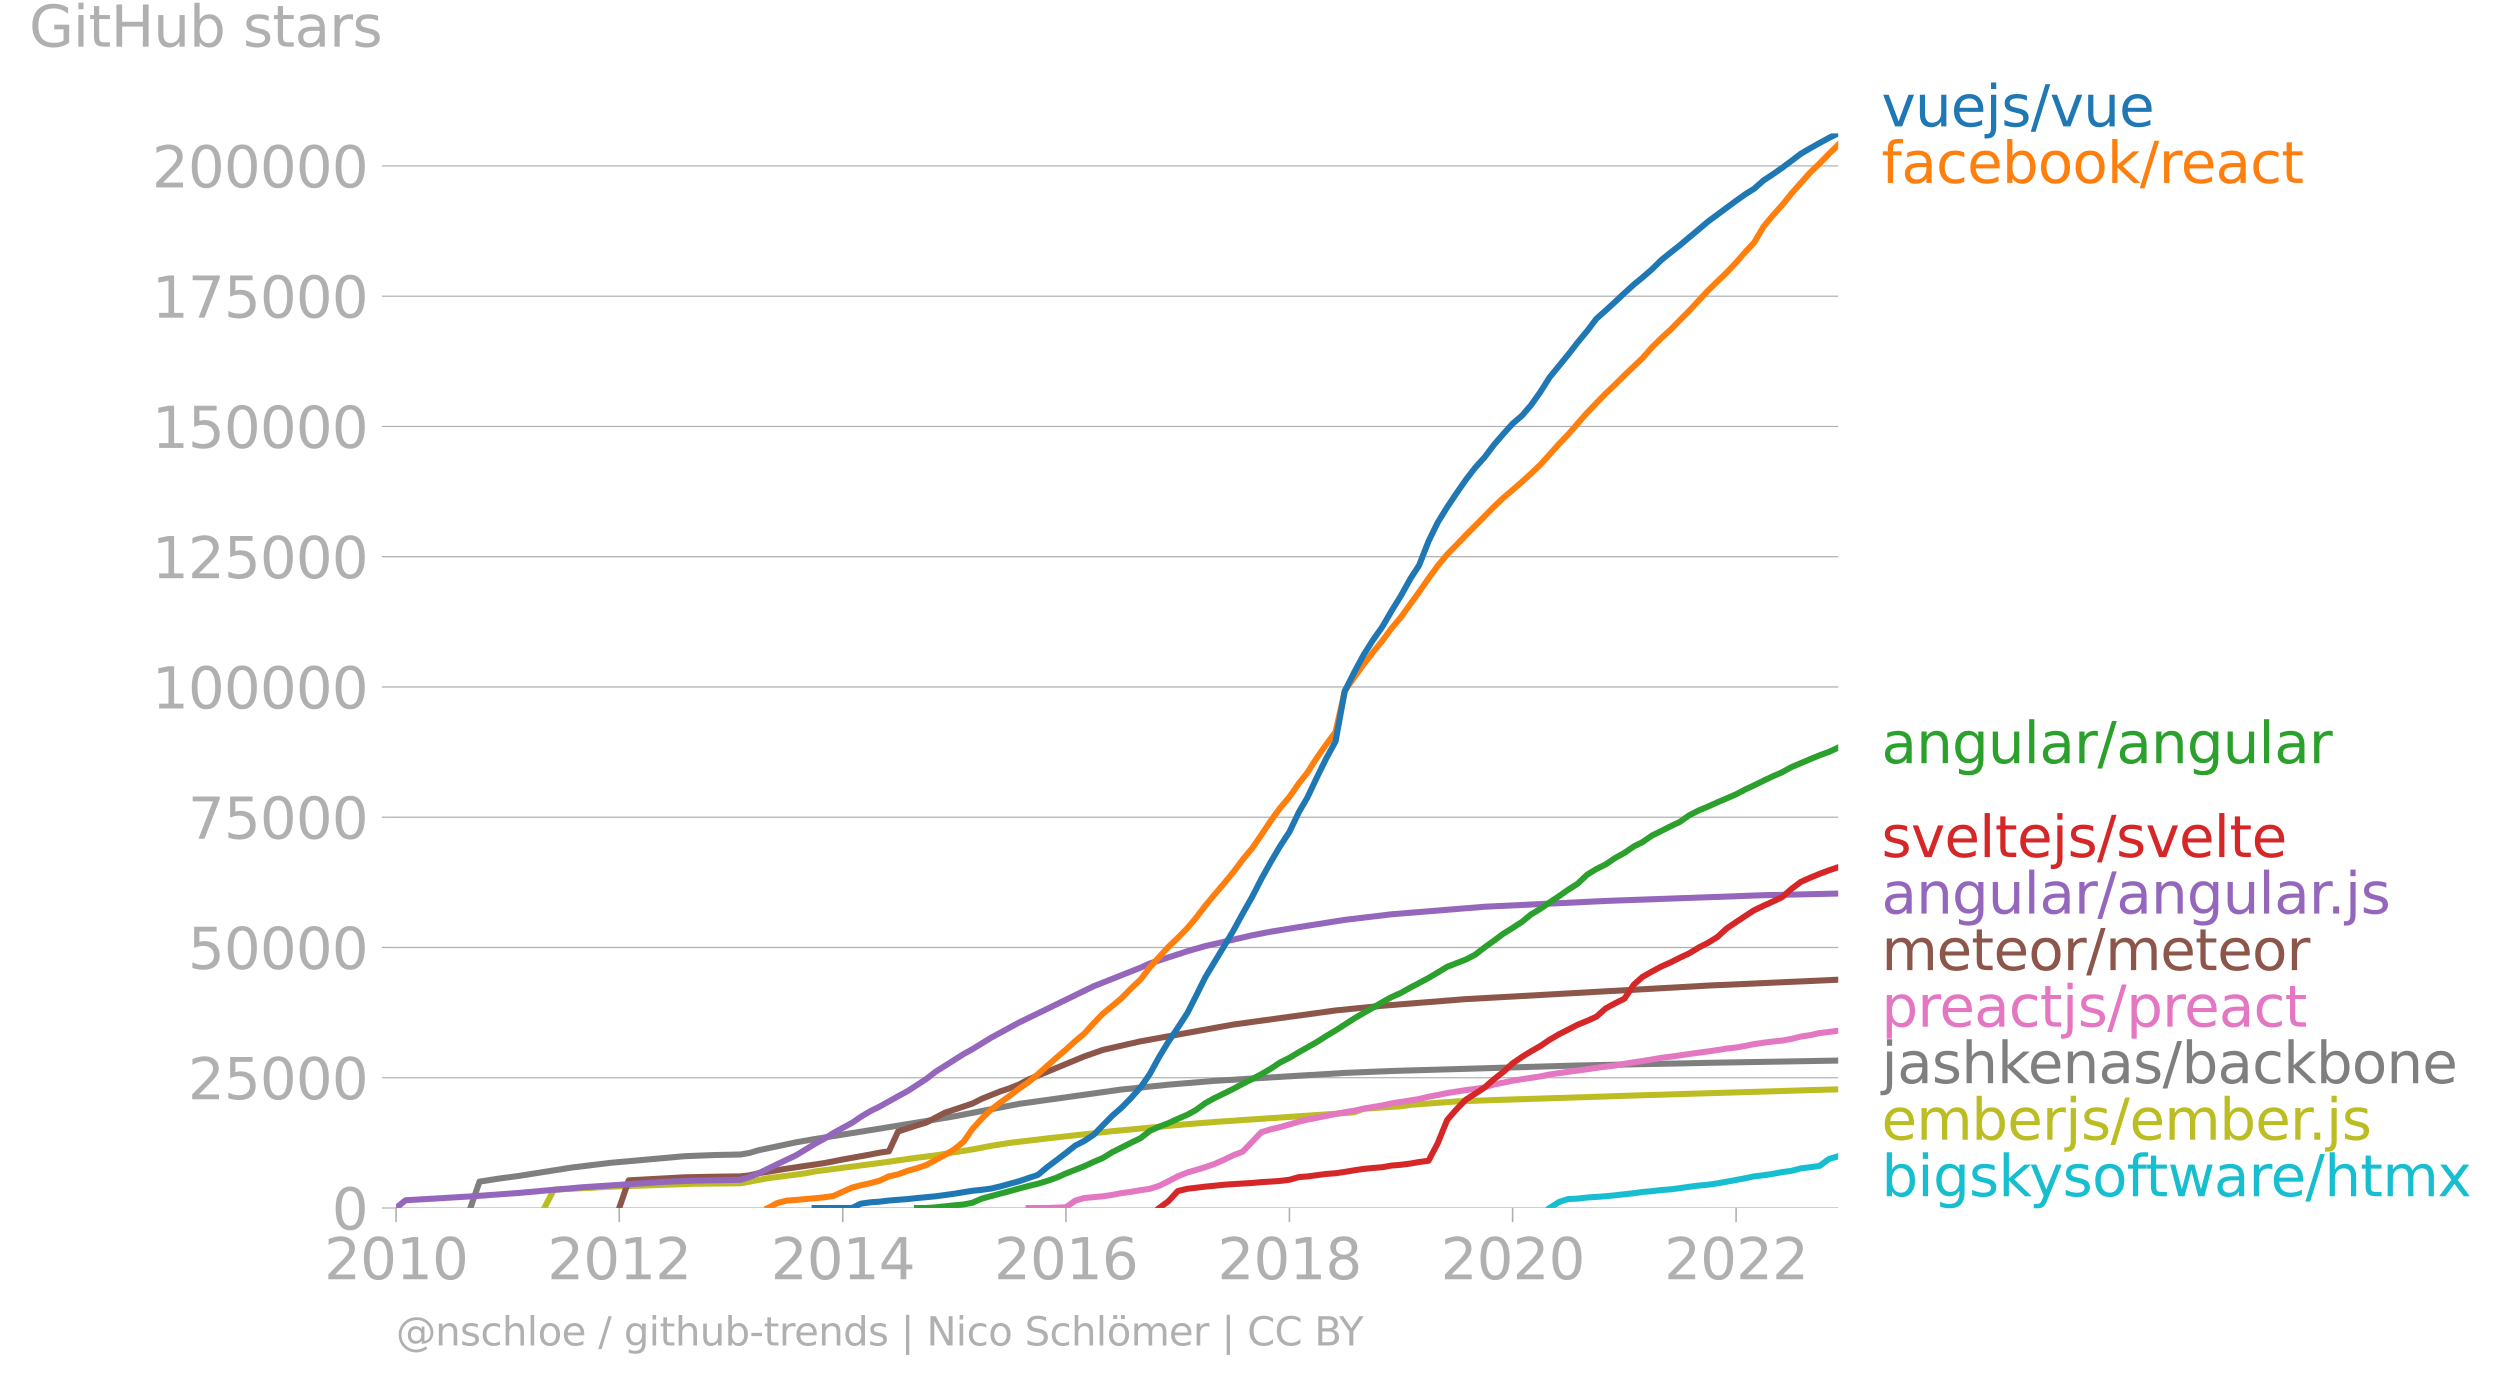 <svg xmlns="http://www.w3.org/2000/svg" xmlns:xlink="http://www.w3.org/1999/xlink" width="825.421" height="456.886" viewBox="0 0 619.065 342.665"><defs><style>*{stroke-linejoin:round;stroke-linecap:butt}</style></defs><g id="figure_1"><path id="patch_1" d="M0 342.665h619.065V0H0v342.665z" style="fill:none"/><g id="axes_1"><path id="patch_2" d="M98.073 299.138h357.12V33.026H98.073v266.112z" style="fill:none"/><g id="matplotlib.axis_1"><g id="xtick_1"><g id="line2d_1"><defs><path id="m40786b819b" d="M0 0v3.5" style="stroke:#b0b0b0;stroke-width:.4"/></defs><use xlink:href="#m40786b819b" x="98.073" y="299.138" style="fill:#b0b0b0;stroke:#b0b0b0;stroke-width:.4"/></g><g id="text_1" style="fill:#b0b0b0" transform="matrix(.14 0 0 -.14 80.258 316.775)"><defs><path id="DejaVuSans-32" d="M1228 531h2203V0H469v531q359 372 979 998 621 627 780 809 303 340 423 576 121 236 121 464 0 372-261 606-261 235-680 235-297 0-627-103-329-103-704-313v638q381 153 712 231 332 78 607 78 725 0 1156-363 431-362 431-968 0-288-108-546-107-257-392-607-78-91-497-524-418-433-1181-1211z" transform="scale(.016)"/><path id="DejaVuSans-30" d="M2034 4250q-487 0-733-480-245-479-245-1442 0-959 245-1439 246-480 733-480 491 0 736 480 246 480 246 1439 0 963-246 1442-245 480-736 480zm0 500q785 0 1199-621 414-620 414-1801 0-1178-414-1799Q2819-91 2034-91q-784 0-1198 620-414 621-414 1799 0 1181 414 1801 414 621 1198 621z" transform="scale(.016)"/><path id="DejaVuSans-31" d="M794 531h1031v3560L703 3866v575l1116 225h631V531h1031V0H794v531z" transform="scale(.016)"/></defs><use xlink:href="#DejaVuSans-32"/><use xlink:href="#DejaVuSans-30" x="63.623"/><use xlink:href="#DejaVuSans-31" x="127.246"/><use xlink:href="#DejaVuSans-30" x="190.869"/></g></g><g id="xtick_2"><use xlink:href="#m40786b819b" id="line2d_2" x="153.341" y="299.138" style="fill:#b0b0b0;stroke:#b0b0b0;stroke-width:.4"/><g id="text_2" style="fill:#b0b0b0" transform="matrix(.14 0 0 -.14 135.526 316.775)"><use xlink:href="#DejaVuSans-32"/><use xlink:href="#DejaVuSans-30" x="63.623"/><use xlink:href="#DejaVuSans-31" x="127.246"/><use xlink:href="#DejaVuSans-32" x="190.869"/></g></g><g id="xtick_3"><use xlink:href="#m40786b819b" id="line2d_3" x="208.684" y="299.138" style="fill:#b0b0b0;stroke:#b0b0b0;stroke-width:.4"/><g id="text_3" style="fill:#b0b0b0" transform="matrix(.14 0 0 -.14 190.87 316.775)"><defs><path id="DejaVuSans-34" d="M2419 4116 825 1625h1594v2491zm-166 550h794V1625h666v-525h-666V0h-628v1100H313v609l1940 2957z" transform="scale(.016)"/></defs><use xlink:href="#DejaVuSans-32"/><use xlink:href="#DejaVuSans-30" x="63.623"/><use xlink:href="#DejaVuSans-31" x="127.246"/><use xlink:href="#DejaVuSans-34" x="190.869"/></g></g><g id="xtick_4"><use xlink:href="#m40786b819b" id="line2d_4" x="263.952" y="299.138" style="fill:#b0b0b0;stroke:#b0b0b0;stroke-width:.4"/><g id="text_4" style="fill:#b0b0b0" transform="matrix(.14 0 0 -.14 246.137 316.775)"><defs><path id="DejaVuSans-36" d="M2113 2584q-425 0-674-291-248-290-248-796 0-503 248-796 249-292 674-292t673 292q248 293 248 796 0 506-248 796-248 291-673 291zm1253 1979v-575q-238 112-480 171-242 60-480 60-625 0-955-422-329-422-376-1275 184 272 462 417 279 145 613 145 703 0 1111-427 408-426 408-1160 0-719-425-1154Q2819-91 2113-91q-810 0-1238 620-428 621-428 1799 0 1106 525 1764t1409 658q238 0 480-47t505-140z" transform="scale(.016)"/></defs><use xlink:href="#DejaVuSans-32"/><use xlink:href="#DejaVuSans-30" x="63.623"/><use xlink:href="#DejaVuSans-31" x="127.246"/><use xlink:href="#DejaVuSans-36" x="190.869"/></g></g><g id="xtick_5"><use xlink:href="#m40786b819b" id="line2d_5" x="319.295" y="299.138" style="fill:#b0b0b0;stroke:#b0b0b0;stroke-width:.4"/><g id="text_5" style="fill:#b0b0b0" transform="matrix(.14 0 0 -.14 301.48 316.775)"><defs><path id="DejaVuSans-38" d="M2034 2216q-450 0-708-241-257-241-257-662 0-422 257-663 258-241 708-241t709 242q260 243 260 662 0 421-258 662-257 241-711 241zm-631 268q-406 100-633 378-226 279-226 679 0 559 398 884 399 325 1092 325 697 0 1094-325t397-884q0-400-227-679-226-278-629-378 456-106 710-416 255-309 255-755 0-679-414-1042Q2806-91 2034-91q-771 0-1186 362-414 363-414 1042 0 446 256 755 257 310 713 416zm-231 997q0-362 226-565 227-203 636-203 407 0 636 203 230 203 230 565 0 363-230 566-229 203-636 203-409 0-636-203-226-203-226-566z" transform="scale(.016)"/></defs><use xlink:href="#DejaVuSans-32"/><use xlink:href="#DejaVuSans-30" x="63.623"/><use xlink:href="#DejaVuSans-31" x="127.246"/><use xlink:href="#DejaVuSans-38" x="190.869"/></g></g><g id="xtick_6"><use xlink:href="#m40786b819b" id="line2d_6" x="374.563" y="299.138" style="fill:#b0b0b0;stroke:#b0b0b0;stroke-width:.4"/><g id="text_6" style="fill:#b0b0b0" transform="matrix(.14 0 0 -.14 356.748 316.775)"><use xlink:href="#DejaVuSans-32"/><use xlink:href="#DejaVuSans-30" x="63.623"/><use xlink:href="#DejaVuSans-32" x="127.246"/><use xlink:href="#DejaVuSans-30" x="190.869"/></g></g><g id="xtick_7"><use xlink:href="#m40786b819b" id="line2d_7" x="429.906" y="299.138" style="fill:#b0b0b0;stroke:#b0b0b0;stroke-width:.4"/><g id="text_7" style="fill:#b0b0b0" transform="matrix(.14 0 0 -.14 412.091 316.775)"><use xlink:href="#DejaVuSans-32"/><use xlink:href="#DejaVuSans-30" x="63.623"/><use xlink:href="#DejaVuSans-32" x="127.246"/><use xlink:href="#DejaVuSans-32" x="190.869"/></g></g></g><g id="matplotlib.axis_2"><g id="ytick_1"><path id="line2d_8" d="M98.073 299.138h357.12" clip-path="url(#p73dbe20775)" style="fill:none;stroke:#b0b0b0;stroke-width:.3;stroke-linecap:square"/><g id="line2d_9"><defs><path id="m3e11c81e82" d="M0 0h-3.5" style="stroke:#b0b0b0;stroke-width:.3"/></defs><use xlink:href="#m3e11c81e82" x="98.073" y="299.138" style="fill:#b0b0b0;stroke:#b0b0b0;stroke-width:.3"/></g><use xlink:href="#DejaVuSans-30" id="text_8" style="fill:#b0b0b0" transform="matrix(.14 0 0 -.14 82.166 304.457)"/></g><g id="ytick_2"><path id="line2d_10" d="M98.073 266.881h357.12" clip-path="url(#p73dbe20775)" style="fill:none;stroke:#b0b0b0;stroke-width:.3;stroke-linecap:square"/><use xlink:href="#m3e11c81e82" id="line2d_11" x="98.073" y="266.881" style="fill:#b0b0b0;stroke:#b0b0b0;stroke-width:.3"/><g id="text_9" style="fill:#b0b0b0" transform="matrix(.14 0 0 -.14 46.536 272.2)"><defs><path id="DejaVuSans-35" d="M691 4666h2478v-532H1269V2991q137 47 274 70 138 23 276 23 781 0 1237-428 457-428 457-1159 0-753-469-1171Q2575-91 1722-91q-294 0-599 50Q819 9 494 109v635q281-153 581-228t634-75q541 0 856 284 316 284 316 772 0 487-316 771-315 285-856 285-253 0-505-56-251-56-513-175v2344z" transform="scale(.016)"/></defs><use xlink:href="#DejaVuSans-32"/><use xlink:href="#DejaVuSans-35" x="63.623"/><use xlink:href="#DejaVuSans-30" x="127.246"/><use xlink:href="#DejaVuSans-30" x="190.869"/><use xlink:href="#DejaVuSans-30" x="254.492"/></g></g><g id="ytick_3"><path id="line2d_12" d="M98.073 234.625h357.12" clip-path="url(#p73dbe20775)" style="fill:none;stroke:#b0b0b0;stroke-width:.3;stroke-linecap:square"/><use xlink:href="#m3e11c81e82" id="line2d_13" x="98.073" y="234.625" style="fill:#b0b0b0;stroke:#b0b0b0;stroke-width:.3"/><g id="text_10" style="fill:#b0b0b0" transform="matrix(.14 0 0 -.14 46.536 239.944)"><use xlink:href="#DejaVuSans-35"/><use xlink:href="#DejaVuSans-30" x="63.623"/><use xlink:href="#DejaVuSans-30" x="127.246"/><use xlink:href="#DejaVuSans-30" x="190.869"/><use xlink:href="#DejaVuSans-30" x="254.492"/></g></g><g id="ytick_4"><path id="line2d_14" d="M98.073 202.368h357.12" clip-path="url(#p73dbe20775)" style="fill:none;stroke:#b0b0b0;stroke-width:.3;stroke-linecap:square"/><use xlink:href="#m3e11c81e82" id="line2d_15" x="98.073" y="202.368" style="fill:#b0b0b0;stroke:#b0b0b0;stroke-width:.3"/><g id="text_11" style="fill:#b0b0b0" transform="matrix(.14 0 0 -.14 46.536 207.687)"><defs><path id="DejaVuSans-37" d="M525 4666h3000v-269L1831 0h-659l1594 4134H525v532z" transform="scale(.016)"/></defs><use xlink:href="#DejaVuSans-37"/><use xlink:href="#DejaVuSans-35" x="63.623"/><use xlink:href="#DejaVuSans-30" x="127.246"/><use xlink:href="#DejaVuSans-30" x="190.869"/><use xlink:href="#DejaVuSans-30" x="254.492"/></g></g><g id="ytick_5"><path id="line2d_16" d="M98.073 170.112h357.12" clip-path="url(#p73dbe20775)" style="fill:none;stroke:#b0b0b0;stroke-width:.3;stroke-linecap:square"/><use xlink:href="#m3e11c81e82" id="line2d_17" x="98.073" y="170.112" style="fill:#b0b0b0;stroke:#b0b0b0;stroke-width:.3"/><g id="text_12" style="fill:#b0b0b0" transform="matrix(.14 0 0 -.14 37.628 175.43)"><use xlink:href="#DejaVuSans-31"/><use xlink:href="#DejaVuSans-30" x="63.623"/><use xlink:href="#DejaVuSans-30" x="127.246"/><use xlink:href="#DejaVuSans-30" x="190.869"/><use xlink:href="#DejaVuSans-30" x="254.492"/><use xlink:href="#DejaVuSans-30" x="318.115"/></g></g><g id="ytick_6"><path id="line2d_18" d="M98.073 137.855h357.12" clip-path="url(#p73dbe20775)" style="fill:none;stroke:#b0b0b0;stroke-width:.3;stroke-linecap:square"/><use xlink:href="#m3e11c81e82" id="line2d_19" x="98.073" y="137.855" style="fill:#b0b0b0;stroke:#b0b0b0;stroke-width:.3"/><g id="text_13" style="fill:#b0b0b0" transform="matrix(.14 0 0 -.14 37.628 143.174)"><use xlink:href="#DejaVuSans-31"/><use xlink:href="#DejaVuSans-32" x="63.623"/><use xlink:href="#DejaVuSans-35" x="127.246"/><use xlink:href="#DejaVuSans-30" x="190.869"/><use xlink:href="#DejaVuSans-30" x="254.492"/><use xlink:href="#DejaVuSans-30" x="318.115"/></g></g><g id="ytick_7"><path id="line2d_20" d="M98.073 105.599h357.12" clip-path="url(#p73dbe20775)" style="fill:none;stroke:#b0b0b0;stroke-width:.3;stroke-linecap:square"/><use xlink:href="#m3e11c81e82" id="line2d_21" x="98.073" y="105.599" style="fill:#b0b0b0;stroke:#b0b0b0;stroke-width:.3"/><g id="text_14" style="fill:#b0b0b0" transform="matrix(.14 0 0 -.14 37.628 110.918)"><use xlink:href="#DejaVuSans-31"/><use xlink:href="#DejaVuSans-35" x="63.623"/><use xlink:href="#DejaVuSans-30" x="127.246"/><use xlink:href="#DejaVuSans-30" x="190.869"/><use xlink:href="#DejaVuSans-30" x="254.492"/><use xlink:href="#DejaVuSans-30" x="318.115"/></g></g><g id="ytick_8"><path id="line2d_22" d="M98.073 73.342h357.12" clip-path="url(#p73dbe20775)" style="fill:none;stroke:#b0b0b0;stroke-width:.3;stroke-linecap:square"/><use xlink:href="#m3e11c81e82" id="line2d_23" x="98.073" y="73.342" style="fill:#b0b0b0;stroke:#b0b0b0;stroke-width:.3"/><g id="text_15" style="fill:#b0b0b0" transform="matrix(.14 0 0 -.14 37.628 78.661)"><use xlink:href="#DejaVuSans-31"/><use xlink:href="#DejaVuSans-37" x="63.623"/><use xlink:href="#DejaVuSans-35" x="127.246"/><use xlink:href="#DejaVuSans-30" x="190.869"/><use xlink:href="#DejaVuSans-30" x="254.492"/><use xlink:href="#DejaVuSans-30" x="318.115"/></g></g><g id="ytick_9"><path id="line2d_24" d="M98.073 41.086h357.12" clip-path="url(#p73dbe20775)" style="fill:none;stroke:#b0b0b0;stroke-width:.3;stroke-linecap:square"/><use xlink:href="#m3e11c81e82" id="line2d_25" x="98.073" y="41.086" style="fill:#b0b0b0;stroke:#b0b0b0;stroke-width:.3"/><g id="text_16" style="fill:#b0b0b0" transform="matrix(.14 0 0 -.14 37.628 46.405)"><use xlink:href="#DejaVuSans-32"/><use xlink:href="#DejaVuSans-30" x="63.623"/><use xlink:href="#DejaVuSans-30" x="127.246"/><use xlink:href="#DejaVuSans-30" x="190.869"/><use xlink:href="#DejaVuSans-30" x="254.492"/><use xlink:href="#DejaVuSans-30" x="318.115"/></g></g><g id="text_17" style="fill:#b0b0b0" transform="matrix(.14 0 0 -.14 7.2 11.563)"><defs><path id="DejaVuSans-47" d="M3809 666v1253H2778v519h1656V434q-365-259-806-392-440-133-940-133-1094 0-1712 639-617 640-617 1780 0 1144 617 1783 618 639 1712 639 456 0 867-113 411-112 758-331v-672q-350 297-744 447t-828 150q-857 0-1287-478-429-478-429-1425 0-944 429-1422 430-478 1287-478 334 0 596 58 263 58 472 180z" transform="scale(.016)"/><path id="DejaVuSans-69" d="M603 3500h575V0H603v3500zm0 1363h575v-729H603v729z" transform="scale(.016)"/><path id="DejaVuSans-74" d="M1172 4494v-994h1184v-447H1172V1153q0-428 117-550t477-122h590V0h-590q-666 0-919 248-253 249-253 905v1900H172v447h422v994h578z" transform="scale(.016)"/><path id="DejaVuSans-48" d="M628 4666h631V2753h2294v1913h631V0h-631v2222H1259V0H628v4666z" transform="scale(.016)"/><path id="DejaVuSans-75" d="M544 1381v2119h575V1403q0-497 193-746 194-248 582-248 465 0 735 297 271 297 271 810v1984h575V0h-575v538q-209-319-486-474-276-155-642-155-603 0-916 375-312 375-312 1097zm1447 2203z" transform="scale(.016)"/><path id="DejaVuSans-62" d="M3116 1747q0 634-261 995t-717 361q-457 0-718-361t-261-995q0-634 261-995t718-361q456 0 717 361t261 995zM1159 2969q182 312 458 463 277 152 661 152 638 0 1036-506 399-506 399-1331T3314 415Q2916-91 2278-91q-384 0-661 152-276 152-458 464V0H581v4863h578V2969z" transform="scale(.016)"/><path id="DejaVuSans-73" d="M2834 3397v-544q-243 125-506 187-262 63-544 63-428 0-642-131t-214-394q0-200 153-314t616-217l197-44q612-131 870-370t258-667q0-488-386-773Q2250-91 1575-91q-281 0-586 55T347 128v594q319-166 628-249 309-82 613-82 406 0 624 139 219 139 219 392 0 234-158 359-157 125-692 241l-200 47q-534 112-772 345-237 233-237 639 0 494 350 762 350 269 994 269 318 0 599-47 282-46 519-140z" transform="scale(.016)"/><path id="DejaVuSans-61" d="M2194 1759q-697 0-966-159t-269-544q0-306 202-486 202-179 548-179 479 0 768 339t289 901v128h-572zm1147 238V0h-575v531q-197-318-491-470T1556-91q-537 0-855 302-317 302-317 808 0 590 395 890 396 300 1180 300h807v57q0 397-261 614t-733 217q-300 0-585-72-284-72-546-216v532q315 122 612 182 297 61 578 61 760 0 1135-394 375-393 375-1193z" transform="scale(.016)"/><path id="DejaVuSans-72" d="M2631 2963q-97 56-211 82-114 27-251 27-488 0-749-317t-261-911V0H581v3500h578v-544q182 319 472 473 291 155 707 155 59 0 131-8 72-7 159-23l3-590z" transform="scale(.016)"/></defs><use xlink:href="#DejaVuSans-47"/><use xlink:href="#DejaVuSans-69" x="77.49"/><use xlink:href="#DejaVuSans-74" x="105.273"/><use xlink:href="#DejaVuSans-48" x="144.482"/><use xlink:href="#DejaVuSans-75" x="219.678"/><use xlink:href="#DejaVuSans-62" x="283.057"/><use xlink:href="#DejaVuSans-20" x="346.533"/><use xlink:href="#DejaVuSans-73" x="378.32"/><use xlink:href="#DejaVuSans-74" x="430.42"/><use xlink:href="#DejaVuSans-61" x="469.629"/><use xlink:href="#DejaVuSans-72" x="530.908"/><use xlink:href="#DejaVuSans-73" x="572.021"/></g></g><path id="line2d_26" d="m383.724 299.138 2.347-1.496 2.271-.729 2.347-.106 2.347-.27 2.271-.149 2.347-.174 2.271-.223 2.347-.265 2.347-.254 2.12-.302 2.347-.205 2.272-.271 2.347-.178 2.27-.305 2.348-.336 2.347-.293 2.271-.213 2.347-.33 2.271-.413 2.347-.434 2.347-.441 2.12-.448 2.347-.281 2.271-.338 2.347-.444 2.272-.304 2.347-.616 2.347-.285 2.27-.317 2.348-1.732 2.271-.666" clip-path="url(#p73dbe20775)" style="fill:none;stroke:#17becf;stroke-width:1.5;stroke-linecap:square"/><path id="line2d_27" d="m134.792 299.138 2.347-4.532 13.855-.746 20.82-.738 11.583-.105 6.738-1.26 9.313-1.202 2.27-.469 16.051-2.095 9.312-1.316 4.619-.582 9.085-1.466 4.618-.883 4.618-.737 9.313-1.105 16.126-1.796 18.548-1.736 6.738-.541 29.981-2.033 4.619-.362 2.347-.882 9.236-.61 2.347-.349 11.356-.848 9.313-.345 25.362-.806 11.432-.383 41.565-1.267 6.89-.192h0" clip-path="url(#p73dbe20775)" style="fill:none;stroke:#bcbd22;stroke-width:1.5;stroke-linecap:square"/><path id="line2d_28" d="m116.47 299.138 2.272-6.542 4.618-.719 4.694-.627 13.703-2.163 9.237-1.123 18.473-1.655 6.965-.275 6.965-.16 2.12-.361 2.347-.692 9.237-1.952 4.618-.808 13.779-2.208 9.237-1.499 11.583-1.927 16.05-3.09 25.363-3.548 11.583-1.198 11.432-.946L333 265.679l11.583-.475 46.107-1.363 16.05-.331 18.549-.37 29.905-.517h0" clip-path="url(#p73dbe20775)" style="fill:none;stroke:#7f7f7f;stroke-width:1.5;stroke-linecap:square"/><g id="text_18" style="fill:#1f77b4" transform="matrix(.14 0 0 -.14 465.907 31.306)"><defs><path id="DejaVuSans-76" d="M191 3500h609L1894 563l1094 2937h609L2284 0h-781L191 3500z" transform="scale(.016)"/><path id="DejaVuSans-65" d="M3597 1894v-281H953q38-594 358-905t892-311q331 0 642 81t618 244V178Q3153 47 2828-22t-659-69q-838 0-1327 487-489 488-489 1320 0 859 464 1363 464 505 1252 505 706 0 1117-455 411-454 411-1235zm-575 169q-6 471-264 752-258 282-683 282-481 0-770-272t-333-766l2050 4z" transform="scale(.016)"/><path id="DejaVuSans-6a" d="M603 3500h575V-63q0-668-255-968-254-300-820-300h-219v487H38q328 0 446 152Q603-541 603-63v3563zm0 1363h575v-729H603v729z" transform="scale(.016)"/><path id="DejaVuSans-2f" d="M1625 4666h531L531-594H0l1625 5260z" transform="scale(.016)"/></defs><use xlink:href="#DejaVuSans-76"/><use xlink:href="#DejaVuSans-75" x="59.18"/><use xlink:href="#DejaVuSans-65" x="122.559"/><use xlink:href="#DejaVuSans-6a" x="184.082"/><use xlink:href="#DejaVuSans-73" x="211.865"/><use xlink:href="#DejaVuSans-2f" x="263.965"/><use xlink:href="#DejaVuSans-76" x="297.656"/><use xlink:href="#DejaVuSans-75" x="356.836"/><use xlink:href="#DejaVuSans-65" x="420.215"/></g><g id="text_19" style="fill:#ff7f0e" transform="matrix(.14 0 0 -.14 465.907 45.306)"><defs><path id="DejaVuSans-66" d="M2375 4863v-479h-550q-309 0-430-125-120-125-120-450v-309h947v-447h-947V0H697v3053H147v447h550v244q0 584 272 851 272 268 862 268h544z" transform="scale(.016)"/><path id="DejaVuSans-63" d="M3122 3366v-538q-244 135-489 202t-495 67q-560 0-870-355-309-354-309-995t309-996q310-354 870-354 250 0 495 67t489 202V134Q2881 22 2623-34q-257-57-548-57-791 0-1257 497-465 497-465 1341 0 856 470 1346 471 491 1290 491 265 0 518-55 253-54 491-163z" transform="scale(.016)"/><path id="DejaVuSans-6f" d="M1959 3097q-462 0-731-361t-269-989q0-628 267-989 268-361 733-361 460 0 728 362 269 363 269 988 0 622-269 986-268 364-728 364zm0 487q750 0 1178-488 429-487 429-1349 0-859-429-1349Q2709-91 1959-91q-753 0-1180 489-426 490-426 1349 0 862 426 1349 427 488 1180 488z" transform="scale(.016)"/><path id="DejaVuSans-6b" d="M581 4863h578V1991l1716 1509h734L1753 1863 3688 0h-750L1159 1709V0H581v4863z" transform="scale(.016)"/></defs><use xlink:href="#DejaVuSans-66"/><use xlink:href="#DejaVuSans-61" x="35.205"/><use xlink:href="#DejaVuSans-63" x="96.484"/><use xlink:href="#DejaVuSans-65" x="151.465"/><use xlink:href="#DejaVuSans-62" x="212.988"/><use xlink:href="#DejaVuSans-6f" x="276.465"/><use xlink:href="#DejaVuSans-6f" x="337.646"/><use xlink:href="#DejaVuSans-6b" x="398.828"/><use xlink:href="#DejaVuSans-2f" x="456.738"/><use xlink:href="#DejaVuSans-72" x="490.43"/><use xlink:href="#DejaVuSans-65" x="529.293"/><use xlink:href="#DejaVuSans-61" x="590.816"/><use xlink:href="#DejaVuSans-63" x="652.096"/><use xlink:href="#DejaVuSans-74" x="707.076"/></g><g id="text_20" style="fill:#2ca02c" transform="matrix(.14 0 0 -.14 465.907 188.987)"><defs><path id="DejaVuSans-6e" d="M3513 2113V0h-575v2094q0 497-194 743-194 247-581 247-466 0-735-297-269-296-269-809V0H581v3500h578v-544q207 316 486 472 280 156 646 156 603 0 912-373 310-373 310-1098z" transform="scale(.016)"/><path id="DejaVuSans-67" d="M2906 1791q0 625-258 968-257 344-723 344-462 0-720-344-258-343-258-968 0-622 258-966t720-344q466 0 723 344 258 344 258 966zm575-1357q0-893-397-1329-396-436-1215-436-303 0-572 45t-522 139v559q253-137 500-202 247-66 503-66 566 0 847 295t281 892v285q-178-310-456-463T1784 0Q1141 0 747 490 353 981 353 1791q0 812 394 1302 394 491 1037 491 388 0 666-153t456-462v531h575V434z" transform="scale(.016)"/><path id="DejaVuSans-6c" d="M603 4863h575V0H603v4863z" transform="scale(.016)"/></defs><use xlink:href="#DejaVuSans-61"/><use xlink:href="#DejaVuSans-6e" x="61.279"/><use xlink:href="#DejaVuSans-67" x="124.658"/><use xlink:href="#DejaVuSans-75" x="188.135"/><use xlink:href="#DejaVuSans-6c" x="251.514"/><use xlink:href="#DejaVuSans-61" x="279.297"/><use xlink:href="#DejaVuSans-72" x="340.576"/><use xlink:href="#DejaVuSans-2f" x="381.689"/><use xlink:href="#DejaVuSans-61" x="415.381"/><use xlink:href="#DejaVuSans-6e" x="476.66"/><use xlink:href="#DejaVuSans-67" x="540.039"/><use xlink:href="#DejaVuSans-75" x="603.516"/><use xlink:href="#DejaVuSans-6c" x="666.895"/><use xlink:href="#DejaVuSans-61" x="694.678"/><use xlink:href="#DejaVuSans-72" x="755.957"/></g><g id="text_21" style="fill:#d62728" transform="matrix(.14 0 0 -.14 465.907 212.226)"><use xlink:href="#DejaVuSans-73"/><use xlink:href="#DejaVuSans-76" x="52.1"/><use xlink:href="#DejaVuSans-65" x="111.279"/><use xlink:href="#DejaVuSans-6c" x="172.803"/><use xlink:href="#DejaVuSans-74" x="200.586"/><use xlink:href="#DejaVuSans-65" x="239.795"/><use xlink:href="#DejaVuSans-6a" x="301.318"/><use xlink:href="#DejaVuSans-73" x="329.102"/><use xlink:href="#DejaVuSans-2f" x="381.201"/><use xlink:href="#DejaVuSans-73" x="414.893"/><use xlink:href="#DejaVuSans-76" x="466.992"/><use xlink:href="#DejaVuSans-65" x="526.172"/><use xlink:href="#DejaVuSans-6c" x="587.695"/><use xlink:href="#DejaVuSans-74" x="615.479"/><use xlink:href="#DejaVuSans-65" x="654.688"/></g><g id="text_22" style="fill:#9467bd" transform="matrix(.14 0 0 -.14 465.907 226.226)"><defs><path id="DejaVuSans-2e" d="M684 794h660V0H684v794z" transform="scale(.016)"/></defs><use xlink:href="#DejaVuSans-61"/><use xlink:href="#DejaVuSans-6e" x="61.279"/><use xlink:href="#DejaVuSans-67" x="124.658"/><use xlink:href="#DejaVuSans-75" x="188.135"/><use xlink:href="#DejaVuSans-6c" x="251.514"/><use xlink:href="#DejaVuSans-61" x="279.297"/><use xlink:href="#DejaVuSans-72" x="340.576"/><use xlink:href="#DejaVuSans-2f" x="381.689"/><use xlink:href="#DejaVuSans-61" x="415.381"/><use xlink:href="#DejaVuSans-6e" x="476.66"/><use xlink:href="#DejaVuSans-67" x="540.039"/><use xlink:href="#DejaVuSans-75" x="603.516"/><use xlink:href="#DejaVuSans-6c" x="666.895"/><use xlink:href="#DejaVuSans-61" x="694.678"/><use xlink:href="#DejaVuSans-72" x="755.957"/><use xlink:href="#DejaVuSans-2e" x="787.945"/><use xlink:href="#DejaVuSans-6a" x="819.732"/><use xlink:href="#DejaVuSans-73" x="847.516"/></g><g id="text_23" style="fill:#8c564b" transform="matrix(.14 0 0 -.14 465.907 240.226)"><defs><path id="DejaVuSans-6d" d="M3328 2828q216 388 516 572t706 184q547 0 844-383 297-382 297-1088V0h-578v2094q0 503-179 746-178 244-543 244-447 0-707-297-259-296-259-809V0h-578v2094q0 506-178 748t-550 242q-441 0-701-298-259-298-259-808V0H581v3500h578v-544q197 322 472 475t653 153q382 0 649-194 267-193 395-562z" transform="scale(.016)"/></defs><use xlink:href="#DejaVuSans-6d"/><use xlink:href="#DejaVuSans-65" x="97.412"/><use xlink:href="#DejaVuSans-74" x="158.936"/><use xlink:href="#DejaVuSans-65" x="198.145"/><use xlink:href="#DejaVuSans-6f" x="259.668"/><use xlink:href="#DejaVuSans-72" x="320.85"/><use xlink:href="#DejaVuSans-2f" x="361.963"/><use xlink:href="#DejaVuSans-6d" x="395.654"/><use xlink:href="#DejaVuSans-65" x="493.066"/><use xlink:href="#DejaVuSans-74" x="554.59"/><use xlink:href="#DejaVuSans-65" x="593.799"/><use xlink:href="#DejaVuSans-6f" x="655.322"/><use xlink:href="#DejaVuSans-72" x="716.504"/></g><g id="text_24" style="fill:#e377c2" transform="matrix(.14 0 0 -.14 465.907 254.226)"><defs><path id="DejaVuSans-70" d="M1159 525v-1856H581v4831h578v-531q182 312 458 463 277 152 661 152 638 0 1036-506 399-506 399-1331T3314 415Q2916-91 2278-91q-384 0-661 152-276 152-458 464zm1957 1222q0 634-261 995t-717 361q-457 0-718-361t-261-995q0-634 261-995t718-361q456 0 717 361t261 995z" transform="scale(.016)"/></defs><use xlink:href="#DejaVuSans-70"/><use xlink:href="#DejaVuSans-72" x="63.477"/><use xlink:href="#DejaVuSans-65" x="102.34"/><use xlink:href="#DejaVuSans-61" x="163.863"/><use xlink:href="#DejaVuSans-63" x="225.143"/><use xlink:href="#DejaVuSans-74" x="280.123"/><use xlink:href="#DejaVuSans-6a" x="319.332"/><use xlink:href="#DejaVuSans-73" x="347.115"/><use xlink:href="#DejaVuSans-2f" x="399.215"/><use xlink:href="#DejaVuSans-70" x="432.906"/><use xlink:href="#DejaVuSans-72" x="496.383"/><use xlink:href="#DejaVuSans-65" x="535.246"/><use xlink:href="#DejaVuSans-61" x="596.77"/><use xlink:href="#DejaVuSans-63" x="658.049"/><use xlink:href="#DejaVuSans-74" x="713.029"/></g><g id="text_25" style="fill:#7f7f7f" transform="matrix(.14 0 0 -.14 465.907 268.226)"><defs><path id="DejaVuSans-68" d="M3513 2113V0h-575v2094q0 497-194 743-194 247-581 247-466 0-735-297-269-296-269-809V0H581v4863h578V2956q207 316 486 472 280 156 646 156 603 0 912-373 310-373 310-1098z" transform="scale(.016)"/></defs><use xlink:href="#DejaVuSans-6a"/><use xlink:href="#DejaVuSans-61" x="27.783"/><use xlink:href="#DejaVuSans-73" x="89.063"/><use xlink:href="#DejaVuSans-68" x="141.162"/><use xlink:href="#DejaVuSans-6b" x="204.541"/><use xlink:href="#DejaVuSans-65" x="258.826"/><use xlink:href="#DejaVuSans-6e" x="320.35"/><use xlink:href="#DejaVuSans-61" x="383.729"/><use xlink:href="#DejaVuSans-73" x="445.008"/><use xlink:href="#DejaVuSans-2f" x="497.107"/><use xlink:href="#DejaVuSans-62" x="530.799"/><use xlink:href="#DejaVuSans-61" x="594.275"/><use xlink:href="#DejaVuSans-63" x="655.555"/><use xlink:href="#DejaVuSans-6b" x="710.535"/><use xlink:href="#DejaVuSans-62" x="768.445"/><use xlink:href="#DejaVuSans-6f" x="831.922"/><use xlink:href="#DejaVuSans-6e" x="893.104"/><use xlink:href="#DejaVuSans-65" x="956.482"/></g><g id="text_26" style="fill:#bcbd22" transform="matrix(.14 0 0 -.14 465.907 282.226)"><use xlink:href="#DejaVuSans-65"/><use xlink:href="#DejaVuSans-6d" x="61.523"/><use xlink:href="#DejaVuSans-62" x="158.936"/><use xlink:href="#DejaVuSans-65" x="222.412"/><use xlink:href="#DejaVuSans-72" x="283.936"/><use xlink:href="#DejaVuSans-6a" x="325.049"/><use xlink:href="#DejaVuSans-73" x="352.832"/><use xlink:href="#DejaVuSans-2f" x="404.932"/><use xlink:href="#DejaVuSans-65" x="438.623"/><use xlink:href="#DejaVuSans-6d" x="500.146"/><use xlink:href="#DejaVuSans-62" x="597.559"/><use xlink:href="#DejaVuSans-65" x="661.035"/><use xlink:href="#DejaVuSans-72" x="722.559"/><use xlink:href="#DejaVuSans-2e" x="754.547"/><use xlink:href="#DejaVuSans-6a" x="786.334"/><use xlink:href="#DejaVuSans-73" x="814.117"/></g><g id="text_27" style="fill:#17becf" transform="matrix(.14 0 0 -.14 465.907 296.226)"><defs><path id="DejaVuSans-79" d="M2059-325q-243-625-475-815-231-191-618-191H506v481h338q237 0 368 113 132 112 291 531l103 262L191 3500h609L1894 763l1094 2737h609L2059-325z" transform="scale(.016)"/><path id="DejaVuSans-77" d="M269 3500h575l719-2731 715 2731h678l719-2731 716 2731h575L4050 0h-678l-753 2869L1863 0h-679L269 3500z" transform="scale(.016)"/><path id="DejaVuSans-78" d="M3513 3500 2247 1797 3578 0h-678L1881 1375 863 0H184l1360 1831L300 3500h678l928-1247 928 1247h679z" transform="scale(.016)"/></defs><use xlink:href="#DejaVuSans-62"/><use xlink:href="#DejaVuSans-69" x="63.477"/><use xlink:href="#DejaVuSans-67" x="91.26"/><use xlink:href="#DejaVuSans-73" x="154.736"/><use xlink:href="#DejaVuSans-6b" x="206.836"/><use xlink:href="#DejaVuSans-79" x="261.121"/><use xlink:href="#DejaVuSans-73" x="320.301"/><use xlink:href="#DejaVuSans-6f" x="372.4"/><use xlink:href="#DejaVuSans-66" x="433.582"/><use xlink:href="#DejaVuSans-74" x="467.037"/><use xlink:href="#DejaVuSans-77" x="506.246"/><use xlink:href="#DejaVuSans-61" x="588.033"/><use xlink:href="#DejaVuSans-72" x="649.313"/><use xlink:href="#DejaVuSans-65" x="688.176"/><use xlink:href="#DejaVuSans-2f" x="749.699"/><use xlink:href="#DejaVuSans-68" x="783.391"/><use xlink:href="#DejaVuSans-74" x="846.77"/><use xlink:href="#DejaVuSans-6d" x="885.979"/><use xlink:href="#DejaVuSans-78" x="983.391"/></g><g id="text_28" style="fill:#b0b0b0" transform="matrix(.097 0 0 -.097 98.073 333.174)"><defs><path id="DejaVuSans-40" d="M2381 1678q0-447 222-702 222-254 610-254 384 0 604 256 221 256 221 700 0 438-225 695-225 258-607 258-378 0-602-256-223-256-223-697zm1703-934q-187-241-429-355t-564-114q-538 0-874 389t-336 1014q0 625 337 1015 338 391 873 391 322 0 565-117 244-117 428-354v409h447V722q457 69 714 417 258 349 258 902 0 334-99 628-98 294-298 544-325 409-792 626t-1017 217q-384 0-738-102-353-101-653-301-490-319-767-836-276-517-276-1120 0-497 179-932 180-434 521-765 328-325 759-495 431-171 922-171 403 0 792 136t714 389l281-347q-390-303-851-464t-936-161q-578 0-1091 205-512 205-912 595Q841 78 631 592q-209 514-209 1105 0 569 212 1084 213 516 607 907 403 396 931 607t1119 211q662 0 1229-272 568-271 952-771 234-307 357-666 124-359 124-744 0-822-497-1297T4084 263v481z" transform="scale(.016)"/><path id="DejaVuSans-2d" d="M313 2009h1684v-512H313v512z" transform="scale(.016)"/><path id="DejaVuSans-64" d="M2906 2969v1894h575V0h-575v525q-181-312-458-464-276-152-664-152-634 0-1033 506-398 507-398 1332t398 1331q399 506 1033 506 388 0 664-152 277-151 458-463zM947 1747q0-634 261-995t717-361q456 0 718 361 263 361 263 995t-263 995q-262 361-718 361t-717-361q-261-361-261-995z" transform="scale(.016)"/><path id="DejaVuSans-7c" d="M1344 4891v-6400H813v6400h531z" transform="scale(.016)"/><path id="DejaVuSans-4e" d="M628 4666h850L3547 763v3903h612V0h-850L1241 3903V0H628v4666z" transform="scale(.016)"/><path id="DejaVuSans-53" d="M3425 4513v-616q-359 172-678 256-319 85-616 85-515 0-795-200t-280-569q0-310 186-468 186-157 705-254l381-78q706-135 1042-474t336-907q0-679-455-1029Q2797-91 1919-91q-331 0-705 75-373 75-773 222v650q384-215 753-325 369-109 725-109 540 0 834 212 294 213 294 607 0 343-211 537t-692 291l-385 75q-706 140-1022 440-315 300-315 835 0 619 436 975t1201 356q329 0 669-60 341-59 697-177z" transform="scale(.016)"/><path id="DejaVuSans-f6" d="M1959 3097q-462 0-731-361t-269-989q0-628 267-989 268-361 733-361 460 0 728 362 269 363 269 988 0 622-269 986-268 364-728 364zm0 487q750 0 1178-488 429-487 429-1349 0-859-429-1349Q2709-91 1959-91q-753 0-1180 489-426 490-426 1349 0 862 426 1349 427 488 1180 488zm295 1266h634v-631h-634v631zm-1222 0h634v-631h-634v631z" transform="scale(.016)"/><path id="DejaVuSans-43" d="M4122 4306v-665q-319 297-680 443-361 147-767 147-800 0-1225-489t-425-1414q0-922 425-1411t1225-489q406 0 767 147t680 444V359q-331-225-702-338-370-112-782-112-1060 0-1670 648-609 649-609 1771 0 1125 609 1773 610 649 1670 649 418 0 788-111 371-111 696-333z" transform="scale(.016)"/><path id="DejaVuSans-42" d="M1259 2228V519h1013q509 0 754 211 246 211 246 645 0 438-246 645-245 208-754 208H1259zm0 1919V2741h935q462 0 688 173 227 174 227 530 0 353-227 528-226 175-688 175h-935zm-631 519h1613q722 0 1112-300 391-300 391-853 0-429-200-682t-588-315q466-100 724-418 258-317 258-792 0-625-425-966Q3088 0 2303 0H628v4666z" transform="scale(.016)"/><path id="DejaVuSans-59" d="M-13 4666h679l1293-1919 1285 1919h678L2272 2222V0h-634v2222L-13 4666z" transform="scale(.016)"/></defs><use xlink:href="#DejaVuSans-40"/><use xlink:href="#DejaVuSans-6e" x="100"/><use xlink:href="#DejaVuSans-73" x="163.379"/><use xlink:href="#DejaVuSans-63" x="215.479"/><use xlink:href="#DejaVuSans-68" x="270.459"/><use xlink:href="#DejaVuSans-6c" x="333.838"/><use xlink:href="#DejaVuSans-6f" x="361.621"/><use xlink:href="#DejaVuSans-65" x="422.803"/><use xlink:href="#DejaVuSans-20" x="484.326"/><use xlink:href="#DejaVuSans-2f" x="516.113"/><use xlink:href="#DejaVuSans-20" x="549.805"/><use xlink:href="#DejaVuSans-67" x="581.592"/><use xlink:href="#DejaVuSans-69" x="645.068"/><use xlink:href="#DejaVuSans-74" x="672.852"/><use xlink:href="#DejaVuSans-68" x="712.061"/><use xlink:href="#DejaVuSans-75" x="775.439"/><use xlink:href="#DejaVuSans-62" x="838.818"/><use xlink:href="#DejaVuSans-2d" x="902.295"/><use xlink:href="#DejaVuSans-74" x="938.379"/><use xlink:href="#DejaVuSans-72" x="977.588"/><use xlink:href="#DejaVuSans-65" x="1016.451"/><use xlink:href="#DejaVuSans-6e" x="1077.975"/><use xlink:href="#DejaVuSans-64" x="1141.354"/><use xlink:href="#DejaVuSans-73" x="1204.83"/><use xlink:href="#DejaVuSans-20" x="1256.93"/><use xlink:href="#DejaVuSans-7c" x="1288.717"/><use xlink:href="#DejaVuSans-20" x="1322.408"/><use xlink:href="#DejaVuSans-4e" x="1354.195"/><use xlink:href="#DejaVuSans-69" x="1429"/><use xlink:href="#DejaVuSans-63" x="1456.783"/><use xlink:href="#DejaVuSans-6f" x="1511.764"/><use xlink:href="#DejaVuSans-20" x="1572.945"/><use xlink:href="#DejaVuSans-53" x="1604.732"/><use xlink:href="#DejaVuSans-63" x="1668.209"/><use xlink:href="#DejaVuSans-68" x="1723.189"/><use xlink:href="#DejaVuSans-6c" x="1786.568"/><use xlink:href="#DejaVuSans-f6" x="1814.352"/><use xlink:href="#DejaVuSans-6d" x="1875.533"/><use xlink:href="#DejaVuSans-65" x="1972.945"/><use xlink:href="#DejaVuSans-72" x="2034.469"/><use xlink:href="#DejaVuSans-20" x="2075.582"/><use xlink:href="#DejaVuSans-7c" x="2107.369"/><use xlink:href="#DejaVuSans-20" x="2141.061"/><use xlink:href="#DejaVuSans-43" x="2172.848"/><use xlink:href="#DejaVuSans-43" x="2242.672"/><use xlink:href="#DejaVuSans-20" x="2312.496"/><use xlink:href="#DejaVuSans-42" x="2344.283"/><use xlink:href="#DejaVuSans-59" x="2407.387"/></g><path id="line2d_29" d="m254.715 299.138 2.272-.002 2.347-.011 2.27-.078 2.348-.091 2.347-1.666 2.195-.63 2.347-.215 2.272-.218 2.347-.352 2.27-.438 2.348-.315 2.347-.42 2.271-.309 2.347-.75 2.271-1.128 2.347-1.229 2.347-.95 2.12-.608 2.347-.718 2.271-.784 2.347-1.035 2.272-1.102 2.347-.893 2.347-2.45 2.271-2.393 2.347-.707 2.271-.534 2.347-.669 2.347-.681 2.12-.51 2.347-.468 2.271-.452 2.347-.47 2.272-.45 2.347-.379 2.347-.5 2.27-.412 2.348-.382 2.271-.502 2.347-.375 2.347-.36 2.12-.353 2.347-.571 2.271-.418 2.347-.494 2.271-.36 2.347-.367 2.347-.298 2.272-.364 2.347-.731 2.27-.444 2.348-.479 2.347-.397 2.195-.33 2.347-.354 2.272-.467 2.347-.345 2.271-.324 2.347-.316 2.347-.312 2.271-.35 2.347-.295 2.271-.28 2.347-.434 2.347-.375 2.12-.306 2.347-.39 2.272-.398 2.347-.288 2.27-.321 2.348-.352 2.347-.326 2.271-.296 2.347-.347 2.271-.37 2.347-.255 2.347-.417 2.12-.433 2.347-.333 2.271-.297 2.347-.236 2.272-.415 2.347-.586 2.347-.354 2.27-.515 2.348-.273 2.271-.298" clip-path="url(#p73dbe20775)" style="fill:none;stroke:#e377c2;stroke-width:1.5;stroke-linecap:square"/><path id="line2d_30" d="m153.34 299.138 2.348-6.853 13.779-.756 9.236-.173 4.694-.052 2.12-.247 2.347-.532 6.89-1.128 9.312-1.375 4.618-.903 6.814-1.231 2.271-.448 2.347-.34 2.272-4.915 4.693-1.53 2.272-.678 4.618-2.436 6.814-2.273 2.347-1.183 4.618-1.847 2.271-.76 2.347-.938 2.347-1.243 13.78-5.698 4.618-1.614 9.312-2.124 22.94-4.155 25.362-3.489 11.584-1.165 20.668-1.645 6.966-.382 52.996-2.969 32.252-1.457h0" clip-path="url(#p73dbe20775)" style="fill:none;stroke:#8c564b;stroke-width:1.5;stroke-linecap:square"/><path id="line2d_31" d="m98.073 299.138 2.347-1.919 16.05-.953 11.584-.83 16.05-1.431 20.745-1.364 6.965-.281 11.583-.207 2.12-.67 2.347-.96 4.618-2.245 4.619-2.185 4.618-2.801 2.347-1.275 2.271-1.438 4.694-2.563 2.12-1.458 2.347-1.397 2.271-1.115 4.619-2.584 2.347-1.276 4.618-2.982 2.347-1.831 6.965-4.397 2.12-1.167 4.618-2.836 6.965-3.784 18.473-8.982 11.584-4.592 2.271-1.028 9.312-3.035 4.467-1.285 4.618-1.059 6.966-1.604 4.618-.894 6.965-1.137 11.357-1.79 11.583-1.385 23.016-1.866 30.056-1.437 39.066-1.42 18.473-.404h0" clip-path="url(#p73dbe20775)" style="fill:none;stroke:#9467bd;stroke-width:1.5;stroke-linecap:square"/><path id="line2d_32" d="m287.043 299.138 2.271-1.669 2.347-2.534 2.347-.562 2.12-.248 2.347-.288 2.271-.217 2.347-.249 2.272-.153 2.347-.147 2.347-.134 2.271-.215 2.347-.129 2.271-.169 2.347-.28 2.347-.67 2.12-.153 2.347-.321 2.271-.293 2.347-.187 2.272-.325 2.347-.395 2.347-.353 2.27-.222 2.348-.2 2.271-.404 2.347-.193 2.347-.303 2.12-.378 2.347-.318 2.271-4.311 2.347-5.783 2.271-2.606 2.347-2.418 2.347-1.495 2.272-1.51 2.347-2.06 2.27-1.778 2.348-2.16 2.347-1.598 2.195-1.361 2.347-1.336 2.272-1.54 2.347-1.381 2.271-1.135 2.347-1.217 2.347-.95 2.271-1.025 2.347-2.09 2.271-1.221 2.347-1.174 2.347-3.496 2.12-1.886 2.347-1.324 2.272-1.22 2.347-1.052 2.27-1.14 2.348-1.104 2.347-1.427 2.271-1.156 2.347-1.442 2.271-2.107 2.347-1.585 2.347-1.564 2.12-1.371 2.347-1.125 2.271-1.018 2.347-1.122 2.272-2.023 2.347-1.75 2.347-1.034 2.27-.943 2.348-.879 2.271-.771" clip-path="url(#p73dbe20775)" style="fill:none;stroke:#d62728;stroke-width:1.5;stroke-linecap:square"/><path id="line2d_33" d="m227.081 299.138 2.272-.004 2.347-.16 2.271-.245 2.347-.255 2.347-.228 2.12-.414 2.347-1.032 2.271-.614 2.347-.629 2.271-.599 2.347-.66 2.347-.617 2.272-.555 2.347-.702 2.27-.798 2.348-1.043 2.347-.925 2.195-.875 2.347-1.076 2.272-.969 2.347-1.449 2.27-1.133 2.348-1.19 2.347-1.12 2.271-1.795 2.347-1.058 2.271-.866 2.347-1.082 2.347-1.002 2.12-1.158 2.347-1.725 2.271-1.247 2.347-1.134 2.272-1.134 2.347-1.245 2.347-1.196 2.271-1.199 2.347-1.365 2.271-1.52 2.347-1.177 2.347-1.4 2.12-1.19 2.347-1.341 2.271-1.443 2.347-1.402 2.272-1.453 2.347-1.519 2.347-1.366 2.27-1.293 2.348-1.383 2.271-1.254 2.347-1.049 2.347-1.323 2.12-1.105 2.347-1.256 2.271-1.336 2.347-1.435 2.271-.876 2.347-.907 2.347-1.22 2.272-1.771 2.347-1.687 2.27-1.69 2.348-1.466 2.347-1.516 2.195-1.803 2.347-1.431 2.272-1.559 2.347-1.571 2.271-1.591 2.347-1.493 2.347-2.235 2.271-1.384 2.347-1.17 2.271-1.551 2.347-1.298 2.347-1.593 2.12-1.06 2.347-1.62 2.272-1.118 2.347-1.187 2.27-1.075 2.348-1.653 2.347-1.184 2.271-.959 2.347-1.054 2.271-.96 2.347-1.024 2.347-1.238 2.12-.987 2.347-1.15 2.271-1.08 2.347-1.02 2.272-1.257 2.347-.988 2.347-1.004 2.27-.93 2.348-.856 2.271-1.055" clip-path="url(#p73dbe20775)" style="fill:none;stroke:#2ca02c;stroke-width:1.5;stroke-linecap:square"/><path id="line2d_34" d="m190.135 299.138 2.347-1.233 2.272-.59 2.347-.173 2.347-.218 2.27-.195 2.348-.247 2.271-.313 2.347-1.063 2.347-1.044 2.12-.545 2.347-.531 2.271-.6 2.347-1.092 2.272-.497 2.347-.865 2.346-.658 2.272-.766 2.347-1.29 2.271-1.22 2.347-1.395 2.347-1.946 2.12-3.067 2.347-2.613 2.271-2.2 2.347-1.797 2.271-1.615 2.347-1.8 2.347-1.627 2.272-1.925 2.347-2.088 2.27-2.004 2.348-2.012 2.347-2.137 2.195-1.826 2.347-2.588 2.272-2.355 2.347-1.907 2.27-1.926 2.348-2.392 2.347-2.207 2.271-2.958 2.347-2.635 2.271-2.477 2.347-2.26 2.347-2.392 2.12-2.504 2.347-3.063 2.271-2.752 2.347-2.745 2.272-2.757 2.347-3.131 2.347-2.82 2.271-3.292 2.347-3.512 2.271-3.14 2.347-2.776 2.347-3.382 2.12-2.67 2.347-3.674 2.271-3.226 2.347-3.154L333 171.09l2.347-3.377 2.347-3.23 2.27-2.932 2.348-2.894 2.271-3.075 2.347-2.778 2.347-3.278 2.12-2.914 2.347-3.374 2.271-3.114 2.347-2.845 2.271-2.302 2.347-2.46 2.347-2.36 2.272-2.297 2.347-2.38 2.27-2.157 2.348-1.996 2.347-2.04 2.195-2 2.347-2.236 2.272-2.507 2.347-2.63 2.271-2.351 2.347-2.727 2.347-2.647 2.271-2.383 2.347-2.387 2.271-2.162 2.347-2.339 2.347-2.222 2.12-2.019 2.347-2.68 2.272-2.23 2.347-2.154 2.27-2.31 2.348-2.369 2.347-2.535 2.271-2.42 2.347-2.298 2.271-2.176 2.347-2.49 2.347-2.69 2.12-2.26 2.347-3.955 2.271-2.745 2.347-2.602 2.272-2.82 2.347-2.657 2.347-2.61 2.27-2.184 2.348-2.418 2.271-2.214" clip-path="url(#p73dbe20775)" style="fill:none;stroke:#ff7f0e;stroke-width:1.5;stroke-linecap:square"/><path id="line2d_35" d="m201.719 299.138 2.347-.004 2.271-.003 2.347-.001 2.347-.017 2.12-1.05 2.347-.334 2.271-.165 2.347-.277 2.272-.188 2.347-.169 2.346-.268 2.272-.208 2.347-.222 2.271-.308 2.347-.324 2.347-.39 2.12-.338 2.347-.244 2.271-.31 2.347-.55 2.271-.63 2.347-.637 2.347-.807 2.272-.742 2.347-1.956 2.27-1.693 2.348-1.798 2.347-1.85 2.195-1.12 2.347-1.541 2.272-2.353 2.347-2.376 2.27-1.98 2.348-2.403 2.347-2.616 2.271-3.257 2.347-4.294 2.271-3.738 2.347-3.482 2.347-3.604 2.12-4.184 2.347-4.714 2.271-3.776 2.347-3.86 2.272-3.808 2.347-4.307 2.347-4.128 2.271-4.438 2.347-4.224 2.271-3.85 2.347-3.6 2.347-4.897 2.12-3.632 2.347-4.992 2.271-4.595 2.347-4.295L333 171.14l2.347-4.66 2.347-4.367 2.27-3.575 2.348-3.35 2.271-3.905 2.347-3.8 2.347-4.22 2.12-3.26 2.347-5.971 2.271-4.646 2.347-3.805 2.271-3.387 2.347-3.375 2.347-3.047 2.272-2.516 2.347-3.118 2.27-2.631 2.348-2.59 2.347-2.013 2.195-2.563 2.347-3.303 2.272-3.596 2.347-2.858 2.271-2.782 2.347-3.035 2.347-2.823 2.271-3.014 2.347-2.08 2.271-2.078 2.347-2.207 2.347-2.129 2.12-1.731 2.347-2.035 2.272-2.253 2.347-1.896 2.27-1.785 2.348-1.982 2.347-1.957 2.271-1.925 2.347-1.734 2.271-1.688 2.347-1.73 2.347-1.658 2.12-1.332 2.347-2.061 2.271-1.498 2.347-1.635 2.272-1.685 2.347-1.79 2.347-1.369 2.27-1.281 2.348-1.273 2.271-1.111" clip-path="url(#p73dbe20775)" style="fill:none;stroke:#1f77b4;stroke-width:1.5;stroke-linecap:square"/></g></g><defs><clipPath id="p73dbe20775"><path d="M98.073 33.026h357.12v266.112H98.073z"/></clipPath></defs></svg>